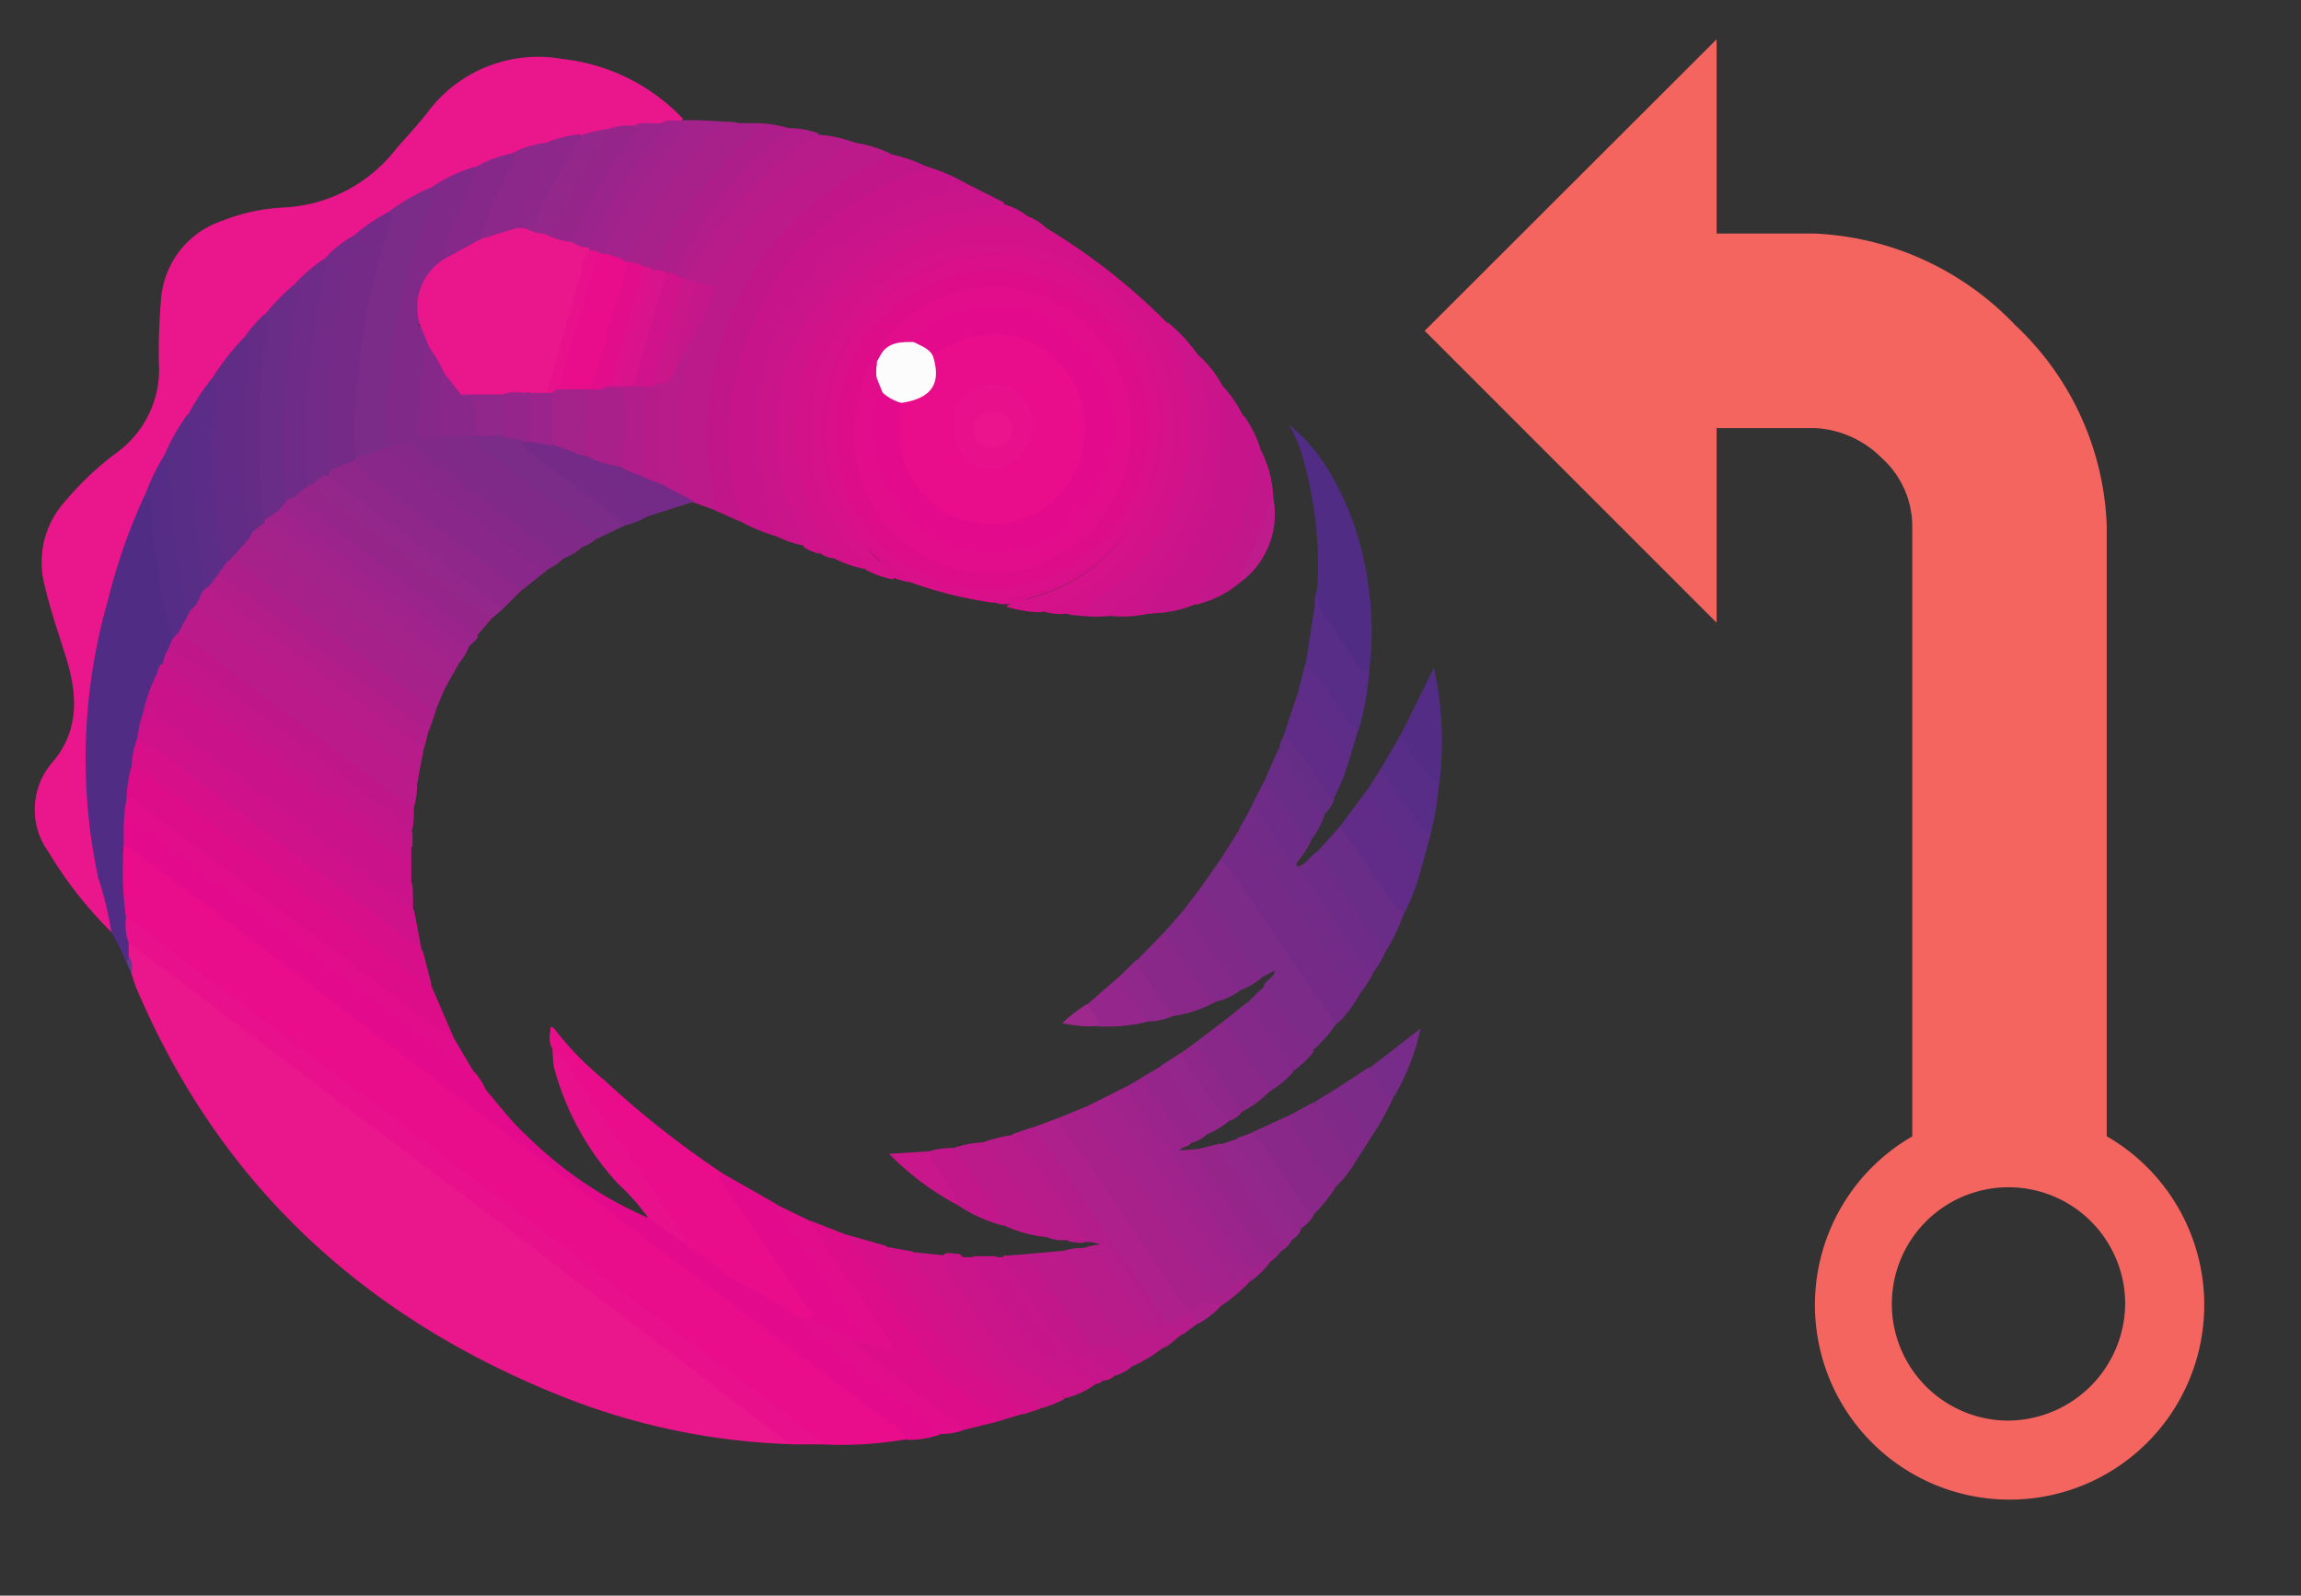 <svg id="Layer_1" data-name="Layer 1" xmlns="http://www.w3.org/2000/svg" viewBox="0 0 117.14 81.23"><rect x="0" y="0" width="117.14" height="81.23" fill="#333333" stroke="none"/><defs><style>.cls-1{fill:#ea168c;}.cls-2{fill:#e90c8b;}.cls-3{fill:#512c84;}.cls-4{fill:#e30b8b;}.cls-5{fill:#e9108c;}.cls-6{fill:#d3128a;}.cls-7{fill:#c7148a;}.cls-8{fill:#bc198a;}.cls-9{fill:#ca128a;}.cls-10{fill:#d91089;}.cls-11{fill:#dd0d8a;}.cls-12{fill:#d6128a;}.cls-13{fill:#ca148a;}.cls-14{fill:#c1168a;}.cls-15{fill:#d0128a;}.cls-16{fill:#d7108a;}.cls-17{fill:#bb1a8a;}.cls-18{fill:#512c85;}.cls-19{fill:#a8218b;}.cls-20{fill:#a7218b;}.cls-21{fill:#e10d8a;}.cls-22{fill:#762a88;}.cls-23{fill:#89288a;}.cls-24{fill:#b71c8a;}.cls-25{fill:#ae208b;}.cls-26{fill:#a3238b;}.cls-27{fill:#bf178a;}.cls-28{fill:#ce148a;}.cls-29{fill:#a4228b;}.cls-30{fill:#8f278a;}.cls-31{fill:#ad1e8b;}.cls-32{fill:#b81c8a;}.cls-33{fill:#812989;}.cls-34{fill:#722b87;}.cls-35{fill:#c3168a;}.cls-36{fill:#cf148a;}.cls-37{fill:#962589;}.cls-38{fill:#a0238b;}.cls-39{fill:#cf138b;}.cls-40{fill:#9f238b;}.cls-41{fill:#b21d8a;}.cls-42{fill:#bc198b;}.cls-43{fill:#cb148a;}.cls-44{fill:#612c87;}.cls-45{fill:#7c2b88;}.cls-46{fill:#c8148a;}.cls-47{fill:#7b2b88;}.cls-48{fill:#c6148a;}.cls-49{fill:#692c87;}.cls-50{fill:#93278a;}.cls-51{fill:#9b248c;}.cls-52{fill:#ae1e8b;}.cls-53{fill:#572d87;}.cls-54{fill:#7f2a89;}.cls-55{fill:#852889;}.cls-56{fill:#b81c8b;}.cls-57{fill:#a4228c;}.cls-58{fill:#8a288a;}.cls-59{fill:#c2168b;}.cls-60{fill:#b31d8b;}.cls-61{fill:#c1178b;}.cls-62{fill:#6e2b88;}.cls-63{fill:#7c2b89;}.cls-64{fill:#532d85;}.cls-65{fill:#842989;}.cls-66{fill:#802989;}.cls-67{fill:#852989;}.cls-68{fill:#5d2d87;}.cls-69{fill:#732b87;}.cls-70{fill:#93278b;}.cls-71{fill:#c2178b;}.cls-72{fill:#90278b;}.cls-73{fill:#6e2c88;}.cls-74{fill:#96258b;}.cls-75{fill:#95268b;}.cls-76{fill:#762c88;}.cls-77{fill:#8f278b;}.cls-78{fill:#90288b;}.cls-79{fill:#c7178b;}.cls-80{fill:#662d87;}.cls-81{fill:#b41d8b;}.cls-82{fill:#be1b8c;}.cls-83{fill:#c6168a;}.cls-84{fill:#9d298c;}.cls-85{fill:#63388d;}.cls-86{fill:#612c86;}.cls-87{fill:#6e2b87;}.cls-88{fill:#5c2d86;}.cls-89{fill:#582d86;}.cls-90{fill:#552d86;}.cls-91{fill:#652c86;}.cls-92{fill:#8b288a;}.cls-93{fill:#8e278a;}.cls-94{fill:#c5178a;}.cls-95{fill:#e20d8b;}.cls-96{fill:#dd118b;}.cls-97{fill:#c9178a;}.cls-98{fill:#91278a;}.cls-99{fill:#95258a;}.cls-100{fill:#d0138a;}.cls-101{fill:#d8138b;}.cls-102{fill:#a9208b;}.cls-103{fill:#b11d8b;}.cls-104{fill:#b51c8a;}.cls-105{fill:#fcfcfc;}.cls-106{fill:#ea158c;}.cls-107{fill:#f5655f;fill-rule:evenodd;}</style></defs><title>rx-day-logo</title><path class="cls-1" d="M40.26,73.52a34.43,34.43,0,0,1-11.57-2.4c-10.08-4-17.47-10.75-21.74-20.8-.1-.24-.17-.48-.25-.73s-.07-.6-.24-.86a.85.85,0,0,1,0-.65c.41-.27.64.1.89.28,2.5,1.83,4.95,3.73,7.42,5.6L33.53,68.16c1.93,1.46,3.87,2.9,5.79,4.37C39.68,72.8,40.11,73,40.26,73.52Z"/><path class="cls-1" d="M5.69,47.47a20.53,20.53,0,0,1-3.21-4.08,3.68,3.68,0,0,1,.22-4.62c1.33-1.58,1.25-3.41.67-5.27-.38-1.23-.81-2.45-1.1-3.71a4.62,4.62,0,0,1,1.09-4.32A15.34,15.34,0,0,1,6,23,5.23,5.23,0,0,0,8.09,18.5a30.34,30.34,0,0,1,.12-3.38,4.57,4.57,0,0,1,3.13-3.89,9.7,9.7,0,0,1,3.15-.67,7.7,7.7,0,0,0,5.69-3c.57-.65,1.17-1.29,1.71-2a7,7,0,0,1,6.72-2.56,9.92,9.92,0,0,1,6.17,3.06c-.32.33-.78.12-1.14.29s-.94,0-1.4.14-.84,0-1.25.17-1,.15-1.43.26-1.14.24-1.7.41a14.88,14.88,0,0,0-1.82.56c-.61.22-1.23.43-1.82.7a18.9,18.9,0,0,0-2.11,1,21.06,21.06,0,0,0-2.23,1.27c-.63.4-1.26.8-1.86,1.24s-1,.74-1.42,1.12-1,.86-1.51,1.28-1,1-1.55,1.55c-.39.33-.63.79-1,1.14-.6.67-1.12,1.39-1.66,2.1s-.83,1.23-1.24,1.85a21.1,21.1,0,0,0-1.16,2.07c-.35.68-.71,1.36-1,2.07A37.58,37.58,0,0,0,4.73,35.56a25.5,25.5,0,0,0,.84,10.51C5.7,46.52,6,47,5.69,47.47Z"/><path class="cls-2" d="M46.19,73.26a19.48,19.48,0,0,1-4.37.27c-1.62-1.08-3.15-2.3-4.7-3.47L26.32,61.89c-6.34-4.81-12.71-9.59-19-14.43a5.18,5.18,0,0,1-1.06-.81,12,12,0,0,1-.1-3.5c.26-.51.56-.17.79,0,1.84,1.42,3.72,2.79,5.57,4.2,3.64,2.78,7.31,5.52,11,8.29q11.11,8.43,22.25,16.83C45.93,72.66,46.37,72.77,46.19,73.26Z"/><path class="cls-3" d="M6.3,42.95a17.54,17.54,0,0,0,.12,3.8A1.53,1.53,0,0,1,6.55,48v.7c.07.14.12.28-.13.29a10.94,10.94,0,0,0-.75-1.53A17.29,17.29,0,0,0,5,44.69a29.09,29.09,0,0,1,.49-14.11,29.53,29.53,0,0,1,1.9-5.42c.53.08.46.51.49.86a39.68,39.68,0,0,0,1,6.32,1.55,1.55,0,0,1-.18.74c-.12.24-.24.48-.36.72a3.66,3.66,0,0,0-.26.64,13.84,13.84,0,0,0-.65,1.94c-.11.41-.26.81-.33,1.23A12.34,12.34,0,0,0,6.85,39c-.09.56-.19,1.13-.24,1.7a12.16,12.16,0,0,0-.14,1.65A.8.8,0,0,1,6.3,42.95Z"/><path class="cls-4" d="M6.3,42.95v-.58c.06-.1,0-.28.18-.32a1.88,1.88,0,0,1,1,.52q8.2,6.17,16.37,12.38c.28.21.61.35.9.55.65.75,1.24,1.56,2,2.25A20.28,20.28,0,0,0,33,62c.54,0,.79.41,1.16.65s.44.34.66.52a28.85,28.85,0,0,0,4.89,3.12,1.93,1.93,0,0,1,.77.59,3.66,3.66,0,0,0,1.08,1c1.93,1.48,3.91,2.9,5.82,4.42.22.18.66.27.47.73a4.71,4.71,0,0,1-1.69.27c-.23-.62-.85-.83-1.32-1.19-4.33-3.3-8.68-6.56-13-9.83l-7.27-5.49L10.9,46.38C9.38,45.22,7.83,44.09,6.3,42.95Z"/><path class="cls-5" d="M6.55,48a2.8,2.8,0,0,1-.14-1.27A13.16,13.16,0,0,1,9,48.6q5.09,3.79,10.14,7.63L33.92,67.41c2.42,1.83,4.86,3.65,7.27,5.49.23.18.54.29.63.63H40.26L26.87,63.33q-4.69-3.56-9.4-7.1L7.24,48.5C7,48.33,6.78,48.18,6.55,48Z"/><path class="cls-6" d="M53.25,11.6a31.45,31.45,0,0,1,6.18,4.85A10.76,10.76,0,0,1,56,30.63c-.51.34-.95.9-1.68.61a3,3,0,0,1-1.26-.13c0-.42.33-.46.58-.58a9.33,9.33,0,0,0,5.8-7.58,8.94,8.94,0,0,0-7.15-10.19,9.12,9.12,0,0,0-10.77,8.86,9.27,9.27,0,0,0,2.26,6.55c.19.21.44.45.25.8a6.2,6.2,0,0,1-1.56-.54,9.26,9.26,0,0,1-2.14-5,10.71,10.71,0,0,1,9.45-12.14A14.38,14.38,0,0,1,53.25,11.6Z"/><path class="cls-2" d="M40.4,66.92c-1.22-.9-2.66-1.41-3.86-2.34-.58-.45-1.19-.88-1.78-1.32a24.76,24.76,0,0,0-1.83-2.83c-1.53-2.23-3-4.47-4.58-6.68a1.93,1.93,0,0,0-.22-.36h0c-.15-.27,0-.58-.11-.85-.05-.49.22-.15.27-.08A15.69,15.69,0,0,0,30.78,55a48.27,48.27,0,0,0,6,4.73c0,.24.14.39.26.56q2,3,4.1,6c.19.27.65.6.13,1A1,1,0,0,1,40.4,66.92Z"/><path class="cls-7" d="M39.55,27.31a9.44,9.44,0,0,1-1.83-.75,8.84,8.84,0,0,1-.74-3A14.25,14.25,0,0,1,40.8,12.2a13.45,13.45,0,0,1,5.83-3.68.77.77,0,0,1,.68,0,8.72,8.72,0,0,1,1.85.81c0,.53-.42.5-.73.57a12.08,12.08,0,0,0-4,1.6,12.59,12.59,0,0,0-5.74,9.34,12.77,12.77,0,0,0,.71,5.46C39.54,26.63,39.79,26.95,39.55,27.31Z"/><path class="cls-8" d="M36.29,25.93l-1-.36c-.23-.06-.48-.1-.56-.38a15.36,15.36,0,0,1,0-6.32,2.65,2.65,0,0,0,.07-.9,1.75,1.75,0,0,1,.31-1,10.35,10.35,0,0,0,1-2.42,17,17,0,0,1,6.5-7c.27-.16.51-.43.88-.29a6.57,6.57,0,0,1,1.85.56.87.87,0,0,1-.56.58A15.11,15.11,0,0,0,37.92,15a14.47,14.47,0,0,0-1.7,6.4A14.55,14.55,0,0,0,36.46,25C36.53,25.29,36.69,25.68,36.29,25.93Z"/><path class="cls-9" d="M7.28,36.31a8.17,8.17,0,0,1,.7-2c.27-.09.45.09.63.23,4.07,3.1,8.16,6.16,12.23,9.26l.1.1,0,1c.14.28,0,.58.09.86l0,.57c-.49.1-.77-.27-1.09-.51q-5.81-4.36-11.6-8.76A8.32,8.32,0,0,0,7.28,36.31Z"/><path class="cls-10" d="M50.53,30.68a21,21,0,0,1-4.07-1,8.3,8.3,0,0,1-4.12-5,8.7,8.7,0,0,1,1.43-8.26,8.15,8.15,0,0,1,7.89-3.39,8.23,8.23,0,0,1,7.18,6.28,8.93,8.93,0,0,1-8.25,11.36S50.55,30.69,50.53,30.68Z"/><path class="cls-11" d="M6.44,40.68A6.57,6.57,0,0,1,6.7,39c.42-.22.66.11.92.31q5.46,4.1,10.9,8.23c1.14.87,2.31,1.68,3.42,2.6l1.15,2.67c-.44.22-.71-.15-1-.35q-2.8-2.09-5.58-4.19c-3-2.32-6.12-4.61-9.16-6.94C7.06,41.1,6.75,40.9,6.44,40.68Z"/><path class="cls-12" d="M44.07,29c-.14-.58-.64-.9-1-1.36a9.39,9.39,0,0,1-1.74-5.46,9.2,9.2,0,0,1,2-6.14,8.9,8.9,0,0,1,6.87-3.56,8.77,8.77,0,0,1,7.14,3,8.93,8.93,0,0,1,2.34,5.73,9.23,9.23,0,0,1-1.24,5.39,9.86,9.86,0,0,1-4.82,4.21c-.21.09-.47.09-.56.36a6.24,6.24,0,0,1-1.84-.29,2.53,2.53,0,0,1,1.11-.4,8.91,8.91,0,0,0,5-14,8.21,8.21,0,0,0-11.7-1.7,9,9,0,0,0-.93,13.72c.29.29.87.37.78,1A4.79,4.79,0,0,1,44.07,29Z"/><path class="cls-13" d="M39.55,27.31c-.28-1-.61-2-.84-3a11.37,11.37,0,0,1,.81-7.25,12.17,12.17,0,0,1,8.6-7.3c.36-.09.82,0,1-.45l2,1c-.07.37-.39.28-.62.32a18.34,18.34,0,0,0-3.31.66,11.39,11.39,0,0,0-7.46,10.39,12.45,12.45,0,0,0,1.13,5.19c.13.29.37.58.1.91A5,5,0,0,1,39.55,27.31Z"/><path class="cls-14" d="M36.29,25.93a4.21,4.21,0,0,0-.15-1.86,15.77,15.77,0,0,1,1.07-8,13.51,13.51,0,0,1,2.42-3.92,14.82,14.82,0,0,1,4.89-3.79c.31-.14.54-.35.83-.51a7.91,7.91,0,0,1,2,.72,14.06,14.06,0,0,0-5,2.55,13.08,13.08,0,0,0-3.45,4.18,14.49,14.49,0,0,0-1.7,5.51A12.8,12.8,0,0,0,37.69,26a2.28,2.28,0,0,1,0,.56Z"/><path class="cls-15" d="M7.28,36.31c.26-.15.44,0,.63.16l8.5,6.41c1.27,1,2.51,1.94,3.78,2.9.28.21.59.37.89.56l.4,2.11a1.69,1.69,0,0,1-.91-.49c-4.42-3.31-8.81-6.67-13.23-10A1.11,1.11,0,0,1,7,37.57,5.41,5.41,0,0,1,7.28,36.31Z"/><path class="cls-16" d="M7,37.57a16.11,16.11,0,0,1,2.66,1.89c3.73,2.8,7.43,5.62,11.15,8.44.24.18.55.27.72.54l.44,1.7a8.53,8.53,0,0,1-2.3-1.56c-2.86-2.11-5.68-4.26-8.51-6.4q-1.87-1.42-3.73-2.85A1.34,1.34,0,0,0,6.7,39,4.31,4.31,0,0,1,7,37.57Z"/><path class="cls-17" d="M21.23,39.87a3.91,3.91,0,0,1-.16,1.24c-.32.11-.54-.1-.76-.27q-5.57-4.22-11.14-8.43A.56.56,0,0,1,9,32.24c-.09-.51.34-.79.53-1.18a.74.74,0,0,1,.41-.3,4.33,4.33,0,0,1,1.4.92c3.11,2.37,6.25,4.72,9.37,7.09C21.12,39.05,21.45,39.33,21.23,39.87Z"/><path class="cls-18" d="M67.06,30a20,20,0,0,0-.69-6.55,7.43,7.43,0,0,0-.75-1.82c2.65,2,4.74,7.21,4.09,12.48-.25.39-.48.18-.65,0-.69-.94-1.33-1.92-2-2.91A1.47,1.47,0,0,1,67.06,30Z"/><path class="cls-19" d="M63.65,65.22a8.82,8.82,0,0,1-1.51,1.28,3.43,3.43,0,0,0-1.34.27c-.34.19-.56-.1-.75-.35-.51-.67-1-1.38-1.45-2.08-1.49-2.2-3-4.38-4.48-6.57-.17-.24-.41-.47-.32-.82l1.53-.63c.31.12.42.43.59.67,1.83,2.67,3.65,5.36,5.49,8,.51.74.52.73,1.31.22C63,65,63.35,64.83,63.65,65.22Z"/><path class="cls-11" d="M41.25,62.14l1.84.72a1.56,1.56,0,0,1,.57.6c1,1.56,2.09,3,3.11,4.59a2.85,2.85,0,0,1,.53,1.06c.05.3.3.46.53.63.83.61,1.63,1.25,2.45,1.88.23.18.61.34.42.77L49,72.81c-1.77-1.24-3.45-2.62-5.19-3.9-.22-.16-.46-.35-.35-.69a.27.27,0,0,1,.17-.09c.5.07,1,.29,1.58.36a9.3,9.3,0,0,0-1-1.61c-.9-1.23-1.68-2.55-2.59-3.78C41.41,62.82,41.15,62.54,41.25,62.14Z"/><path class="cls-20" d="M22.64,35.06l-.46,1.1c-.35.09-.58-.14-.82-.32-3.1-2.36-6.23-4.69-9.32-7.06a.83.83,0,0,1-.32-.37,1.81,1.81,0,0,1,.89-1.09,1,1,0,0,1,.77.29l8.76,6.64C22.4,34.45,22.83,34.58,22.64,35.06Z"/><path class="cls-21" d="M6.44,40.68c.34-.17.53.13.72.28Q14,46.13,20.9,51.33a8.71,8.71,0,0,0,2.18,1.48l1,1.69c-.43.24-.71-.1-1-.3q-2.38-1.75-4.73-3.54-5.6-4.25-11.22-8.47c-.22-.16-.44-.41-.72-.09l-.11.27A8.15,8.15,0,0,1,6.44,40.68Z"/><path class="cls-22" d="M62.11,43.78l1-1.57c.27-.11.39.1.5.27,1.85,2.66,3.64,5.36,5.49,8a1,1,0,0,1,.09.19,6.76,6.76,0,0,1-1.08,1.42c-.31.08-.42-.17-.53-.35-.64-1-1.39-1.93-2-3C64.38,47.14,63.2,45.49,62.11,43.78Z"/><path class="cls-23" d="M27.88,29l-1.25,1c-.34.16-.59,0-.83-.22-2.46-1.89-5-3.72-7.41-5.62-.22-.17-.46-.34-.48-.66a.37.37,0,0,1,.17-.25,4.34,4.34,0,0,1,1.28-.46A.93.93,0,0,1,20,23c2.57,2,5.14,3.93,7.74,5.85A.42.42,0,0,1,27.88,29Z"/><path class="cls-24" d="M21.23,39.87a.85.85,0,0,0-.4-.81c-2.68-2-5.33-4-8-6-1-.73-1.92-1.48-2.88-2.22a1,1,0,0,1,.45-1,.62.62,0,0,1,.29-.09c.43.11.68.48,1,.73,3.19,2.35,6.31,4.78,9.49,7.15a2.08,2.08,0,0,1,.42.37Z"/><path class="cls-25" d="M53.81,56.94l5.14,7.58c.43.64.89,1.25,1.31,1.89.2.31.47.36.69.15.41-.4.79-.24,1.19-.06a4.43,4.43,0,0,1-1.13.88c-.48-.39-1-.18-1.43,0a.45.45,0,0,1-.2,0,11.54,11.54,0,0,1-1.61-2.2q-2.4-3.5-4.78-7c-.16-.24-.41-.47-.31-.82Z"/><path class="cls-26" d="M22.64,35.06c0-.42-.39-.51-.63-.69Q17.62,31,13.2,27.67a1.05,1.05,0,0,0-.57-.24c-.09-.15,0-.25.08-.37.23-.24.43-.53.8-.59a1.11,1.11,0,0,1,.69.31c3,2.19,5.86,4.45,8.82,6.65a.93.93,0,0,1,.34.35Z"/><path class="cls-27" d="M9.07,32.22c1.39.86,2.64,1.91,3.94,2.88,2.42,1.81,4.81,3.67,7.22,5.5a9.55,9.55,0,0,0,.83.51,4.22,4.22,0,0,1-.11,1.3,6.49,6.49,0,0,1-1.44-1C15.95,38.71,12.4,36,8.8,33.32a.89.89,0,0,1-.25-.25l.25-.59C8.9,32.4,8.85,32.17,9.07,32.22Z"/><path class="cls-4" d="M43.65,68.19h-.14a3.21,3.21,0,0,1-2.26-1c.25-.26,0-.43-.12-.6Q39,63.44,36.81,60.3c-.13-.2-.34-.36-.05-.58l2.8,1.6c1.47,2.06,2.85,4.18,4.29,6.26C44,67.8,44.29,68.17,43.65,68.19Z"/><path class="cls-28" d="M54.35,31.24c.57.14.88-.31,1.29-.56a10.62,10.62,0,0,0,3.5-3.59,10.42,10.42,0,0,0,1.34-7,11.76,11.76,0,0,0-.93-3.07,1.69,1.69,0,0,1-.11-.62A8.43,8.43,0,0,1,61,18.09a10.44,10.44,0,0,1,.31,6.17,11.26,11.26,0,0,1-4.84,7.1A7,7,0,0,1,54.35,31.24Z"/><path class="cls-29" d="M62.83,65.37a3.47,3.47,0,0,0-.47.31c-.32.3-.55.23-.78-.12q-3-4.41-6-8.81a4.14,4.14,0,0,1-.23-.44l1.13-.56c1.33,1.72,2.47,3.57,3.7,5.36.82,1.19,1.66,2.38,2.45,3.59C62.76,64.9,63,65.06,62.83,65.37Z"/><path class="cls-30" d="M18,23.48a18.84,18.84,0,0,0,2.87,2.33c1.66,1.29,3.35,2.53,5,3.81a1.57,1.57,0,0,0,.75.36l-1,1c-.33.08-.52-.18-.73-.34-2.47-1.92-5-3.75-7.48-5.68a2,2,0,0,1-.72-.75.42.42,0,0,1,.17-.37C17.2,23.66,17.5,23.28,18,23.48Z"/><path class="cls-31" d="M11.78,28.42l9.42,7.09c.32.24.66.44,1,.66l-.35,1c-.29.12-.5-.07-.7-.21-3.35-2.55-6.76-5-10.06-7.65-.12-.33.17-.47.31-.69S11.56,28.34,11.78,28.42Z"/><path class="cls-16" d="M50.7,72.39c-.34-.82-1.23-1-1.78-1.62a3,3,0,0,0-.79-.57c-.7-.37-.91-1.08-1.29-1.69-1.11-1.76-2.3-3.45-3.46-5.18-.1-.15-.19-.32-.29-.48l2,.57c1.19,1.91,2.5,3.74,3.77,5.59a7.15,7.15,0,0,0,1.6,1.36c.4.32.83.62,1.23.93.21.17.49.31.44.66Z"/><path class="cls-19" d="M37.6,6.27l.84,0c.33.05.38.23.21.49a2,2,0,0,1-.4.4,20.71,20.71,0,0,0-4.55,5.94c-.14.27-.25.57-.61.61a.9.9,0,0,1-.31,0,6.15,6.15,0,0,0-.89-.24c-.14,0-.26-.1-.27-.28A26.44,26.44,0,0,1,35.72,7,1.66,1.66,0,0,1,37.6,6.27Z"/><path class="cls-32" d="M43.52,7.26A16.5,16.5,0,0,0,38,11.86a21.8,21.8,0,0,0-1.72,2.73c-.37.21-.68-.07-1-.11a.41.41,0,0,1-.31-.27,12,12,0,0,1,2.51-4,15.83,15.83,0,0,1,3.44-3.11c.23-.15.44-.38.76-.24A6.6,6.6,0,0,1,43.52,7.26Z"/><path class="cls-33" d="M29.6,27.88a2.94,2.94,0,0,1-.89.54c-.34.17-.58,0-.82-.22-2.26-1.67-4.44-3.43-6.72-5.07a1.56,1.56,0,0,1-.66-.8,23.45,23.45,0,0,1,.4-5.1.92.92,0,0,1,.38-.65c.62.08.43.65.61,1a27,27,0,0,0-.43,3.9c-.09.7.37.62.81.57a.7.7,0,0,1,.31.08,3,3,0,0,0,1.18,1.24q2.83,2.09,5.61,4.25A.61.61,0,0,1,29.6,27.88Z"/><path class="cls-34" d="M69.15,50.69a4.24,4.24,0,0,1-1-1.23q-2.34-3.39-4.65-6.8c-.12-.17-.19-.38-.42-.45l.76-1.38A28.55,28.55,0,0,1,66,43.93l0,.14A4.93,4.93,0,0,1,67,45.22c.93,1.47,2,2.82,2.89,4.35A6.18,6.18,0,0,1,69.15,50.69Z"/><path class="cls-35" d="M8.55,33.07a9.3,9.3,0,0,1,2.3,1.57c2.65,2,5.29,3.93,7.89,6A12.35,12.35,0,0,1,21,42.41l0,.68c-.42.28-.66-.09-.92-.28-2.61-1.92-5.16-3.93-7.77-5.85-1.17-.86-2.3-1.78-3.47-2.65-.2-.15-.45-.26-.54-.54A1.65,1.65,0,0,1,8.55,33.07Z"/><path class="cls-36" d="M53.25,11.6c-.43.43-.91.07-1.32,0a8.81,8.81,0,0,0-5.25.79,10.26,10.26,0,0,0-6.1,8,10.22,10.22,0,0,0,1.52,7.24c.15.26.41.46.42.79a1.17,1.17,0,0,1-.72-.23A8.44,8.44,0,0,1,40,23.79a10.94,10.94,0,0,1,2.92-9.55,10.23,10.23,0,0,1,7.23-3.36,5.11,5.11,0,0,1,2.29.18A2.45,2.45,0,0,1,53.25,11.6Z"/><path class="cls-37" d="M25,31.52l-.71.84c-.3.11-.49-.09-.69-.24-2.65-2-5.33-4-8-6-.27-.21-.62-.35-.72-.74s.41-.52.69-.71a.58.58,0,0,1,.4-.07c2.82,2.25,5.77,4.35,8.62,6.57A1.15,1.15,0,0,1,25,31.52Z"/><path class="cls-13" d="M55.79,70.45a4.4,4.4,0,0,1-1.55.73c-1-.63-1.94-1.29-2.89-2s-1.19-1.6-1.8-2.4c-.48-.63-.9-1.31-1.33-2-.16-.25-.43-.51-.24-.82s.51-.1.78-.14A.33.33,0,0,1,49,64h.56a29,29,0,0,1,1.83,2.57c.41.6.8,1.21,1.23,1.79a1.77,1.77,0,0,0,1.14.73A3.41,3.41,0,0,1,55.79,70.45Z"/><path class="cls-36" d="M49,64h-.21c-.24,0-.56-.13-.72.13s.14.47.27.66c.86,1.3,1.75,2.58,2.62,3.87a2.9,2.9,0,0,0,1.12.91,6.7,6.7,0,0,1,2.13,1.64,5.47,5.47,0,0,1-1.29.5,12.19,12.19,0,0,1-3.71-3.25c-.81-1.29-1.72-2.51-2.56-3.78-.18-.27-.48-.55-.22-.94Z"/><path class="cls-38" d="M62.83,65.37c-.82-1.22-1.63-2.44-2.45-3.65-1.25-1.84-2.5-3.67-3.74-5.51a1.91,1.91,0,0,1-.16-.46l.84-.43c.35.15.48.51.67.79.6.87,1.16,1.76,1.83,2.58,1.07,1.83,2.37,3.5,3.53,5.27.19.29.43.51.81.26a.38.38,0,0,1,.52,0,4.51,4.51,0,0,1-1,1A.71.71,0,0,0,62.83,65.37Z"/><path class="cls-5" d="M28.13,53.38a2.41,2.41,0,0,1,.77.8q1.74,2.59,3.49,5.17c.75,1.1,1.51,2.2,2.25,3.3.11.17.37.34.12.6L33,62a10.89,10.89,0,0,0-1.52-1.72,14,14,0,0,1-3.29-6A8,8,0,0,1,28.13,53.38Z"/><path class="cls-39" d="M52.39,11.07a11.86,11.86,0,0,0-6.8,1.29,10.71,10.71,0,0,0-4.65,5.17,11.4,11.4,0,0,0-1,4.7,11.06,11.06,0,0,0,1.59,5.46,5.22,5.22,0,0,1,.23.51,2.54,2.54,0,0,1-.83-.34,11.8,11.8,0,0,0-.8-2.16,11.28,11.28,0,0,1,1.89-10.85,11,11,0,0,1,7-4.17,17,17,0,0,0,2.06-.29A3.4,3.4,0,0,1,52.39,11.07Z"/><path class="cls-40" d="M23.35,33.78a18,18,0,0,1-2.67-1.9c-2.19-1.63-4.35-3.3-6.54-4.94a1.16,1.16,0,0,0-.67-.36.16.16,0,0,1-.05-.12s0-.07,0-.07a1.44,1.44,0,0,1,.75-.51,1,1,0,0,1,.78.27c3,2.28,6,4.48,8.92,6.77A2.57,2.57,0,0,1,23.35,33.78Z"/><path class="cls-41" d="M11.08,29.26a18.14,18.14,0,0,1,2.55,1.82c1.9,1.39,3.77,2.83,5.64,4.26a18,18,0,0,0,2.55,1.84l-.2.83a10,10,0,0,1-2.35-1.61c-2.62-1.94-5.22-3.92-7.82-5.89-.28-.21-.53-.45-.8-.68C10.59,29.48,10.81,29.35,11.08,29.26Z"/><path class="cls-42" d="M59.17,68.64a7.17,7.17,0,0,1-1.56.93c-.53-.45-1-1-1.84-.83-.33.06-.51-.27-.7-.52-.76-1-1.43-2.09-2.14-3.14-.36-.54-.71-1.06-1.48-1a.28.28,0,0,1-.23-.15l2.85-.25A15.57,15.57,0,0,1,55.79,66c.31.44.62.88.89,1.34a.9.9,0,0,0,1.25.5C58.53,67.61,59,68,59.17,68.64Z"/><path class="cls-43" d="M56.48,31.35c.09-.48.56-.62.86-.87a11.53,11.53,0,0,0,4.08-9.85c0-.86-.42-1.67-.41-2.55a5.74,5.74,0,0,1,1.24,1.59,12.89,12.89,0,0,1-2.45,9.62,14.45,14.45,0,0,1-1.15,1.24c-.2.2-.42.4-.29.73A5.8,5.8,0,0,1,56.48,31.35Z"/><path class="cls-44" d="M68.19,42.1l1.4-1.87a12.05,12.05,0,0,1,1.45,2,21.51,21.51,0,0,0,1.34,1.88,11,11,0,0,1-.91,2.42c-.32.11-.48-.14-.62-.33-.91-1.26-1.78-2.56-2.65-3.85A.22.22,0,0,1,68.19,42.1Z"/><path class="cls-45" d="M62.11,43.78a2.08,2.08,0,0,1,.43.36c1,1.52,2.08,3.06,3.12,4.58,0,.45-.23.75-.75.68l-.62.33c-.3.1-.43-.13-.57-.31-.91-1.17-1.64-2.46-2.52-3.66a.49.49,0,0,1-.06-.59Z"/><path class="cls-46" d="M58.36,31.26c-.66,0-.42-.31-.14-.56A11.75,11.75,0,0,0,62.14,22a6.59,6.59,0,0,1,.11-2.35A6.56,6.56,0,0,1,63.3,21.2,35.87,35.87,0,0,1,62.83,25a14.3,14.3,0,0,1-3,5.58,1.57,1.57,0,0,1-.82.62Z"/><path class="cls-47" d="M31.84,26.74l-1.45.69c-2-1.49-4-3-6-4.54-.23-.18-.64-.34-.31-.77a1.23,1.23,0,0,1,.54-.11c.31,0,.61,0,.92,0a3.36,3.36,0,0,1,1.17.3,1.53,1.53,0,0,0,.67.77L31.26,26C31.51,26.19,31.81,26.36,31.84,26.74Z"/><path class="cls-16" d="M45.48,29.41c-.48-.76-1.23-1.26-1.78-2A8.52,8.52,0,0,1,41.85,22a9,9,0,0,1,7.33-9,8.57,8.57,0,0,1,9.72,6.35,9.07,9.07,0,0,1-6.57,11.12c-.36.09-.68.34-1.07.28a1.13,1.13,0,0,1-.72-.14,14.54,14.54,0,0,0,3.69-1.06,8.55,8.55,0,0,0,4.66-6.69,8.26,8.26,0,0,0-4.06-8.6,7.66,7.66,0,0,0-7.34-.51,8.39,8.39,0,0,0-5.33,7,8.35,8.35,0,0,0,3,7.83c.42.35,1,.55,1.27,1.07A3.52,3.52,0,0,1,45.48,29.41Z"/><path class="cls-48" d="M59,31.21A12.83,12.83,0,0,0,63,22.16a1.18,1.18,0,0,1,.33-1,6.51,6.51,0,0,1,.8,1.57,2.84,2.84,0,0,1-.13,1.5,13.51,13.51,0,0,1-2.5,5.87,2.08,2.08,0,0,1-.62.65A6.18,6.18,0,0,1,59,31.21Z"/><path class="cls-6" d="M46.47,63.71c0,.44.28.74.49,1.06.77,1.17,1.61,2.3,2.35,3.49A10.23,10.23,0,0,0,52.19,71a3.59,3.59,0,0,1,.76.72l-.85.28a15.91,15.91,0,0,0-2.63-2.07,6.56,6.56,0,0,1-1.4-1.64c-1-1.33-1.84-2.71-2.76-4.06a1.07,1.07,0,0,1-.26-.77Z"/><path class="cls-48" d="M8.24,33.77c1.45.89,2.73,2,4.09,3,2.71,2,5.4,4.06,8.09,6.11a.76.76,0,0,0,.52.17v.85a8.62,8.62,0,0,1-2.3-1.56C15.79,40.27,13,38.12,10.15,36L8,34.34A.87.87,0,0,1,8.24,33.77Z"/><path class="cls-49" d="M68.19,42.1c1,1.16,1.7,2.49,2.61,3.7a2,2,0,0,0,.67.69,9.12,9.12,0,0,1-.93,1.95c-.3,0-.39-.22-.53-.4-1-1.33-1.83-2.78-2.85-4.11-.12-.16-.28-.34-.11-.56Z"/><path class="cls-4" d="M6.42,42.1c0-.33-.1-.75.48-.31q7.16,5.43,14.34,10.83l2.14,1.58a1.16,1.16,0,0,0,.7.3,3.23,3.23,0,0,1,.66,1,1.27,1.27,0,0,1-1-.41L12.39,46.5l-5-3.75C7.1,42.51,6.75,42.31,6.42,42.1Z"/><path class="cls-50" d="M25,31.52a16.83,16.83,0,0,1-2.62-1.85c-1.88-1.38-3.73-2.81-5.59-4.22a3.37,3.37,0,0,1-.83-.84c.08-.39.3-.57.7-.42L25.6,31Z"/><path class="cls-51" d="M23.88,32.93a7.64,7.64,0,0,1-2.23-1.49c-2.24-1.67-4.45-3.39-6.67-5.07-.23-.18-.47-.41-.81-.35-.07-.33.2-.46.39-.63s.29-.17.47-.07c1.4,1.09,2.79,2.19,4.19,3.27,1.56,1.2,3.12,2.38,4.69,3.56a3.22,3.22,0,0,0,.43.23C24.27,32.62,24,32.74,23.88,32.93Z"/><path class="cls-52" d="M33.07,13.61c.67-.38.76-1.14,1.11-1.72a22.48,22.48,0,0,1,4.1-5c.2-.18.54-.31.15-.62a6.3,6.3,0,0,1,1.69.24c.2.41-.16.54-.37.71a19.82,19.82,0,0,0-4.66,5.39c-.27.46-.37,1-.86,1.34a.74.74,0,0,1-.31,0,5.55,5.55,0,0,1-.71-.17C33.11,13.8,33,13.73,33.07,13.61Z"/><path class="cls-53" d="M67.06,30a2.05,2.05,0,0,0,.48,1.55c.57.74,1.07,1.54,1.58,2.32.15.23.27.47.59.24a14,14,0,0,1-.56,3.09c-.28.05-.44-.15-.57-.33-.7-1-1.45-2-2.11-3.06Z"/><path class="cls-54" d="M24,22.21c.24.65.89.85,1.37,1.23,1.56,1.23,3.16,2.4,4.74,3.59a.5.5,0,0,1,.24.41,2.26,2.26,0,0,1-.79.44,20.78,20.78,0,0,1-2.82-2C25.5,24.94,24.27,24,23,23c-.26-.2-.66-.36-.39-.82A1.21,1.21,0,0,1,24,22.21Z"/><path class="cls-55" d="M20.66,22.49l7.41,5.65a1.21,1.21,0,0,0,.63.28,2.87,2.87,0,0,1-.83.57,17.91,17.91,0,0,1-3-2.12c-1.68-1.22-3.3-2.52-4.94-3.79a.75.75,0,0,0-.52-.16c0-.26.19-.26.34-.33C20,22.52,20.33,22.35,20.66,22.49Z"/><path class="cls-56" d="M54.33,63.12a1.91,1.91,0,0,1-1-.13c-1-1.3-1.85-2.72-2.82-4a9.66,9.66,0,0,1-.59-.79,7.35,7.35,0,0,1,1.57-.41c.43-.15.58.19.76.45.94,1.35,1.88,2.7,2.77,4.08.16.25.47.52.27.81s-.53.06-.8.09A.38.38,0,0,1,54.33,63.12Z"/><path class="cls-57" d="M37.6,6.27c-.82-.17-1.31.3-1.78.86a33.24,33.24,0,0,0-3.36,4.73c-.25.44-.2,1.09-.8,1.32-.36.2-.62,0-.87-.22a2.69,2.69,0,0,1,.53-1.55,23,23,0,0,1,3-4.33,1.59,1.59,0,0,0,.35-.52c-.23-.22-.51-.07-.74-.14a.41.41,0,0,1-.26-.15c.36-.26.77-.07,1.16-.15A21.75,21.75,0,0,1,37.6,6.27Z"/><path class="cls-32" d="M59.17,68.64c-.38-.58-.83-1-1.56-.53a.51.51,0,0,1-.74-.18c-.89-1.44-2-2.75-2.79-4.24a3.63,3.63,0,0,1,1.12-.16c.46-.2.69.1.91.41.65,1,1.34,1.9,2,2.87.2.31.4.65.88.53a.71.71,0,0,1,.48,0h.14c.4,0,.67.09.7.54C59.87,68.06,59.62,68.5,59.17,68.64Z"/><path class="cls-58" d="M68,60.43a8.06,8.06,0,0,1-1.14,1.41c-.25.19-.4,0-.52-.17-.92-1.19-1.69-2.47-2.54-3.71a.32.32,0,0,1,0-.34l1.83-.84A33.79,33.79,0,0,1,68,60.43Z"/><path class="cls-59" d="M51.23,63.94c.9-.18,1.39.32,1.84,1,.7,1.1,1.48,2.15,2.2,3.24.19.29.39.48.73.4.85-.19,1.27.32,1.61,1a2.13,2.13,0,0,1-.86.45c-.49.21-.72-.25-1.07-.42l-.15-.11a1.07,1.07,0,0,0-.55-.31,3.85,3.85,0,0,1-.56-.18,4.69,4.69,0,0,1-1.19-1.45c-.7-.94-1.29-2-2-2.9-.14-.2-.33-.42-.14-.7A.08.08,0,0,1,51.23,63.94Z"/><path class="cls-60" d="M34.2,13.89c.63-1,1.12-2,1.79-2.93A21.07,21.07,0,0,1,39.77,7c.17-.14.35-.23.35-.48a4.57,4.57,0,0,1,1.58.28,10.41,10.41,0,0,0-2.36,1.71A19.87,19.87,0,0,0,35,14.17a.39.39,0,0,1-.3.11C34.52,14.21,34.22,14.25,34.2,13.89Z"/><path class="cls-21" d="M43.65,68.19c.52-.15.14-.42,0-.56-1.24-1.84-2.51-3.66-3.75-5.5-.16-.24-.42-.46-.38-.81l1.7.82c1.16,2,2.54,3.78,3.8,5.68a1.4,1.4,0,0,1,.15.23c.08.2.41.35.19.6s-.4,0-.58-.07C44.43,68.45,44,68.49,43.65,68.19Z"/><path class="cls-60" d="M59.45,67.34l-.42.14c-.43-.22-.6-.65-.83-1-.67-1.07-1.42-2.08-2.18-3.09-.52-.34-1.15,0-1.69-.25h.94a2.46,2.46,0,0,0-.56-1L52,58.16c-.13-.2-.23-.42-.51-.41l1.15-.39,5.43,8Z"/><path class="cls-42" d="M50,58.16c.54.08.62.59.87.93.8,1.09,1.56,2.21,2.32,3.32a.93.93,0,0,1,.21.58,6.52,6.52,0,0,1-2.25-.59c-.87-1.09-1.62-2.27-2.39-3.45a.86.86,0,0,1-.18-.52A4.94,4.94,0,0,1,50,58.16Z"/><path class="cls-61" d="M60.86,30.79c.6-1.11,1.41-2.08,1.94-3.24a24.1,24.1,0,0,0,1.31-4.78,5.68,5.68,0,0,1,.71,2.53A7.33,7.33,0,0,1,64,27.85a17.26,17.26,0,0,1-.89,1.82A5.42,5.42,0,0,1,60.86,30.79Z"/><path class="cls-62" d="M67.06,43.36c.91,1.36,1.81,2.71,2.73,4.06.23.35.5.67.75,1a4.58,4.58,0,0,1-.67,1.13A5.66,5.66,0,0,1,68.66,48c-.89-1.27-1.82-2.53-2.58-3.89C66.53,44,66.69,43.55,67.06,43.36Z"/><path class="cls-63" d="M64.9,49.4c.36-.1.54-.4.75-.68.7,1,1.39,2,2.08,3,.09.14.17.28.33.34a6.83,6.83,0,0,1-1.24,1.42c-.26.1-.41-.07-.52-.24-.61-.9-1.27-1.78-1.85-2.7a.48.48,0,0,1-.07-.46C64.53,49.88,64.86,49.74,64.9,49.4Z"/><path class="cls-58" d="M60.85,53.08,62.27,52a.39.39,0,0,1,.25.11q1.14,1.54,2.16,3.15a.25.25,0,0,1,0,.26,5.41,5.41,0,0,1-1.46,1.08.29.29,0,0,1-.29-.14c-.69-1-1.38-1.92-2-2.93A.47.47,0,0,1,60.85,53.08Z"/><path class="cls-58" d="M57.89,48.87l1.4-1.43a5.38,5.38,0,0,1,1.1,1.44c.48.72,1,1.43,1.48,2.13a6.47,6.47,0,0,1-2.11.71s-.06,0-.06,0A7.22,7.22,0,0,1,57.83,49S57.86,48.9,57.89,48.87Z"/><path class="cls-44" d="M65.35,37.44l.71-2.13c.42,0,.57.37.77.65a21.27,21.27,0,0,0,1.89,2.62,11.11,11.11,0,0,1-.85,2.11c-.23.16-.36,0-.45-.17C66.74,39.49,66,38.5,65.35,37.44Z"/><path class="cls-21" d="M41.25,67.2c.7.45,1.53.61,2.26,1,0,.35.3.51.54.69l4.75,3.58a.47.47,0,0,1,.21.35,3.28,3.28,0,0,1-1.13.18,13.14,13.14,0,0,0-2.56-2.12c-1.55-1.2-3.12-2.37-4.68-3.54a.5.5,0,0,1-.24-.4Z"/><path class="cls-37" d="M61,58.49l1.13-.28c.83,1.6,2,3,2.94,4.49.17.28.48.26.71.41a1.39,1.39,0,0,1-.54.57c-.74.55-.85.55-1.38-.2-1-1.36-1.92-2.76-2.85-4.16C60.83,59.07,60.54,58.77,61,58.49Z"/><path class="cls-22" d="M31.84,26.74c-1.2-1.12-2.58-2-3.87-3-.39-.3-.79-.59-1.18-.88-.14-.11-.27-.22-.07-.38a.54.54,0,0,1,.29-.15,3.36,3.36,0,0,1,1.09.17A3,3,0,0,1,29.3,23a19.43,19.43,0,0,0,2.49,2c.31.24.63.48.93.74s.4.29.21.57A3.94,3.94,0,0,1,31.84,26.74Z"/><path class="cls-51" d="M61,58.49c-.19.24-.06.44.07.64C62,60.52,63,61.88,63.9,63.29c.37.57.73.79,1.32.38a1.73,1.73,0,0,1-.56.56c-.07,0-.16,0-.21,0-.78.63-1.12.05-1.5-.51-1-1.44-1.93-2.88-2.91-4.31a1.47,1.47,0,0,1-.32-.69c.06-.13.13-.22.29-.15Z"/><path class="cls-48" d="M54.51,68.89l.56.14c.2.13.36.3.56.42s.41.36.64.52.06.23-.08.3-.24.21-.41.17l-1.26-.9c-.11-.08-.23-.22-.35-.22-1.42,0-1.89-1.19-2.55-2.13s-1.16-1.7-1.74-2.55a1.49,1.49,0,0,1-.33-.69H50.7a31,31,0,0,1,2.13,3c.35.52.76,1,1.07,1.56C54,68.79,54.19,69,54.51,68.89Z"/><path class="cls-64" d="M71.29,37.44,73,34a17.53,17.53,0,0,1,.26,6c-.2.15-.37,0-.49-.11a16.78,16.78,0,0,1-1.49-2.11A.28.28,0,0,1,71.29,37.44Z"/><path class="cls-65" d="M61.88,51c-.1-.05-.24-.07-.3-.15a33.32,33.32,0,0,1-2.29-3.41l1-1.14a7.59,7.59,0,0,1,1.38,1.83,10.63,10.63,0,0,1,1.46,2.3A3.47,3.47,0,0,1,61.88,51Z"/><path class="cls-53" d="M71.29,37.44A7.81,7.81,0,0,0,73.24,40a14.13,14.13,0,0,1-.43,2.53c-.25.05-.4-.12-.53-.28-.72-.9-1.32-1.89-2-2.84a.24.24,0,0,1,0-.26Z"/><path class="cls-66" d="M63.12,50.42a42.91,42.91,0,0,1-2.84-4.13l.86-1.11c0,.43.36.69.58,1l2.12,3.12a1.06,1.06,0,0,0,.45.42A3.47,3.47,0,0,1,63.12,50.42Z"/><path class="cls-65" d="M64.68,55.54,62.27,52,63.53,51a24.59,24.59,0,0,1,2.31,3.57A5.3,5.3,0,0,1,64.68,55.54Z"/><path class="cls-67" d="M68,60.43a16.9,16.9,0,0,1-2.38-3.64l1.27-.69A18.43,18.43,0,0,1,69,59.15,6.47,6.47,0,0,1,68,60.43Z"/><path class="cls-68" d="M70.3,39.13c.66.95,1.32,1.9,2,2.84a5.31,5.31,0,0,0,.52.55l-.43,1.56c-.12-.06-.28-.1-.36-.2a39.3,39.3,0,0,1-2.44-3.64Z"/><path class="cls-69" d="M32.93,26.3c-.3-.67-1-.93-1.5-1.37s-1.28-1-1.93-1.47a.49.49,0,0,1-.23-.4c.21-.11.41,0,.61,0,.57.23,1.18.35,1.77.55.39.2.81.32,1.2.52s.56.21.82.34.94.35,1.24.8l.42.27Z"/><path class="cls-70" d="M65.77,63.11a.58.58,0,0,1-.81-.24c-.89-1.36-1.81-2.7-2.72-4-.13-.19-.31-.36-.11-.61l.85-.28c.81,1.08,1.56,2.2,2.3,3.32a12.45,12.45,0,0,0,.95,1.29A.92.92,0,0,1,65.77,63.11Z"/><path class="cls-49" d="M64.39,39.71l.69-1.58a3.65,3.65,0,0,1,1,1.23c.47.67.91,1.36,1.39,2a4.06,4.06,0,0,1-.73,1.41c-.21.16-.36,0-.47-.13a31.12,31.12,0,0,1-1.89-2.76A.23.23,0,0,1,64.39,39.71Z"/><path class="cls-68" d="M68.72,38.57c-.5,0-.6-.45-.83-.74a20.33,20.33,0,0,0-1.83-2.52l.4-1.54a12.25,12.25,0,0,1,1.85,2.39c.27.34.44.76.83,1Z"/><path class="cls-71" d="M48.56,58.44c.79,1.15,1.58,2.3,2.36,3.45a2.38,2.38,0,0,1,.2.52,7.77,7.77,0,0,1-2.41-1.09c-.4-.64-.84-1.27-1.24-1.91-.15-.24-.4-.48-.15-.81A4.32,4.32,0,0,1,48.56,58.44Z"/><path class="cls-72" d="M66.22,62.55a.55.55,0,0,1-.47-.27q-1.36-2-2.71-4a.93.93,0,0,1-.07-.34l.85-.31,2.73,4a.41.41,0,0,0,.35.19A1.93,1.93,0,0,1,66.22,62.55Z"/><path class="cls-66" d="M65.84,54.53c-.86-1-1.45-2.19-2.26-3.23-.06-.08,0-.22,0-.34l.86-.82a20.63,20.63,0,0,0,2.44,3.4A5.61,5.61,0,0,1,65.84,54.53Z"/><path class="cls-63" d="M68,55.44l1.7-1.11c.52.39.65,1.14,1.27,1.44a11.56,11.56,0,0,1-1.17,2.11c-.22.15-.36,0-.47-.15a21.79,21.79,0,0,1-1.35-2A.26.26,0,0,1,68,55.44Z"/><path class="cls-73" d="M64.39,39.71l1.87,2.66c.13.18.2.43.49.44A5.27,5.27,0,0,1,66,43.93s-.11,0-.13,0a19.61,19.61,0,0,1-2.08-3.06Z"/><path class="cls-70" d="M62.58,57.06a4.51,4.51,0,0,1-1.16.7,27.09,27.09,0,0,1-2.29-3.21.24.24,0,0,1,0-.32l1-.64a29.34,29.34,0,0,1,1.79,2.49A3.45,3.45,0,0,1,62.58,57.06Z"/><path class="cls-74" d="M59.17,54.24c.58.88,1.16,1.77,1.74,2.64a2.33,2.33,0,0,1,.52.88,1.84,1.84,0,0,1-.81.43c-.25.08-.4-.08-.52-.25-.71-.89-1.29-1.86-1.93-2.8a.25.25,0,0,1,0-.32Z"/><path class="cls-66" d="M68,55.44c.47.7.94,1.4,1.4,2.11.11.16.19.33.41.34L69,59.15a15.67,15.67,0,0,1-2.07-3.06Z"/><path class="cls-75" d="M58.48,52a8.62,8.62,0,0,1-2.56.25c-.25-.35-.6-.63-.57-1.12L57,49.7A5,5,0,0,1,58.48,52Z"/><path class="cls-51" d="M58.18,54.83a18.51,18.51,0,0,0,2.44,3.37c-.14.22-.47.15-.59.4l-.29.15a18.43,18.43,0,0,1-2.41-3.42Z"/><path class="cls-76" d="M71,55.78c-.14.05-.29.2-.42,0a6.05,6.05,0,0,1-.85-1.42l2.59-2A11.7,11.7,0,0,1,71,55.78Z"/><path class="cls-77" d="M62.58,57.06a13,13,0,0,1-2.45-3.46l.72-.52c.69,1.24,1.58,2.36,2.37,3.53A1.22,1.22,0,0,1,62.58,57.06Z"/><path class="cls-78" d="M58.48,52,57,49.7l.85-.83a16.29,16.29,0,0,0,1.87,2.84A3,3,0,0,1,58.48,52Z"/><path class="cls-79" d="M47.32,58.61c.12.72.68,1.18,1,1.78.16.29.47.53.38.93a14.28,14.28,0,0,1-3.44-2.58Z"/><path class="cls-80" d="M67.48,41.39a.43.43,0,0,1-.36-.18l-2-3.08a1.35,1.35,0,0,1,.27-.7,15.45,15.45,0,0,1,2,2.66c.16.21.23.52.54.59A1.72,1.72,0,0,1,67.48,41.39Z"/><path class="cls-81" d="M56,63.37a.54.54,0,0,1,.42.22c.88,1.29,1.81,2.53,2.59,3.89-.49.32-.73-.05-1-.38Q57,65.55,55.93,64a.76.76,0,0,0-.73-.44A1.58,1.58,0,0,1,56,63.37Z"/><path class="cls-82" d="M63.11,29.67c0-.91.69-1.55.93-2.37s.51-1.33.77-2A4.3,4.3,0,0,1,63.11,29.67Z"/><path class="cls-83" d="M54.51,68.89c-.33.21-.48.2-.68-.09q-1.49-2.18-3-4.38A2,2,0,0,1,50.7,64h.42c0,.41.34.65.55,1,.79,1.16,1.58,2.31,2.36,3.48A1.24,1.24,0,0,0,54.51,68.89Z"/><path class="cls-84" d="M55.35,51.11c.18.38.59.64.57,1.12a5.87,5.87,0,0,1-1.84-.15A7.56,7.56,0,0,1,55.35,51.11Z"/><path class="cls-81" d="M60.29,67.88a1.37,1.37,0,0,0-.7-.54c.82-.57,1-.57,1.43,0Z"/><path class="cls-83" d="M56.2,70.28c.08-.46-.51-.46-.57-.82.44,0,.64.57,1.12.56A.85.85,0,0,1,56.2,70.28Z"/><path class="cls-85" d="M6.44,49l.13-.29c.21.27.12.59.14.88Z"/><path class="cls-5" d="M28,52.54c.21.26.08.56.11.85A1.54,1.54,0,0,1,28,52.54Z"/><path class="cls-15" d="M21,45.75c-.19-.27-.07-.57-.09-.86A1.93,1.93,0,0,1,21,45.75Z"/><path class="cls-47" d="M19.81,22.77c-.16,0-.32,0-.42.14l-1.27.42a1.5,1.5,0,0,1-.32-1.19,44.7,44.7,0,0,1,1-7.72c.3-1.23.73-2.42,1-3.65a10.05,10.05,0,0,1,2.25-1.27c.49.16.28.51.19.79-.28.87-.63,1.72-.89,2.59A31.54,31.54,0,0,0,20,20.83,8.9,8.9,0,0,1,19.81,22.77Z"/><path class="cls-22" d="M19.8,10.78c.24.19.13.41.05.64a31.54,31.54,0,0,0-1.61,7.69,20.61,20.61,0,0,0-.13,4.23l-.14.14-1.13.43c-.37-.25-.34-.65-.35-1a33.13,33.13,0,0,1,.56-6.72c.25-1.39.58-2.76.89-4.13A8.82,8.82,0,0,1,19.8,10.78Z"/><path class="cls-66" d="M19.81,22.77a8.64,8.64,0,0,1,0-3.27,26.38,26.38,0,0,1,.93-5.44,34.21,34.21,0,0,1,1.28-3.86c.1-.24.25-.47,0-.7a7.86,7.86,0,0,1,2.13-1c.25.3,0,.57-.07.84a23.78,23.78,0,0,0-1.38,3.81,1.59,1.59,0,0,1-.39.49,2.44,2.44,0,0,0-.88,2.44.46.46,0,0,1-.1.46,5.75,5.75,0,0,0-.53,2.65,20.36,20.36,0,0,0-.17,3.28Z"/><path class="cls-86" d="M11.78,28.42l-.29.27c-.37-.14-.44-.47-.47-.8a32.76,32.76,0,0,1-.32-6.8,17.43,17.43,0,0,1,.1-1.83,12.91,12.91,0,0,1,1.67-2.13c.56.22.35.7.32,1.07-.11,1.45-.25,2.89-.24,4.34s.12,2.66.25,4a1.56,1.56,0,0,1,0,.63l-.14.27Z"/><path class="cls-49" d="M14.6,25.46l-.43.55-.69.44a.6.6,0,0,1-.34-.57,34.55,34.55,0,0,1-.09-6c.09-1.29.24-2.57.41-3.84A12,12,0,0,1,15,14.46c.5.2.31.61.26,1-.18,1.3-.38,2.59-.51,3.9-.17,1.8-.07,3.6-.09,5.41C14.68,25,14.76,25.23,14.6,25.46Z"/><path class="cls-34" d="M18,12a.47.47,0,0,1,.13.57,32.21,32.21,0,0,0-1.17,6,17,17,0,0,0-.07,5.29l-.15.28a1.32,1.32,0,0,0-.7.42l-.28.14a1,1,0,0,1-.33-.82,37.7,37.7,0,0,1,1.16-10.78A5.41,5.41,0,0,1,18,12Z"/><path class="cls-87" d="M16.55,13.15a7,7,0,0,1-.34,2.44c-.17,1.36-.4,2.7-.51,4.07-.08,1-.11,2-.12,3.07a7.56,7.56,0,0,0,.14,2c-.23.2-.55.28-.7.57l-.42.15a4,4,0,0,1-.15-1.17,40.4,40.4,0,0,1,.69-9.18.62.62,0,0,0-.12-.66A8,8,0,0,1,16.55,13.15Z"/><path class="cls-88" d="M10.8,19.25a3.75,3.75,0,0,1,.09,2.06c-.26,1.5.14,3,.09,4.45,0,.64.18,1.28.22,1.93a2.3,2.3,0,0,0,.29,1l-.41.58-.42.56-.16.11c-.46-.28-.39-.77-.46-1.19a42.4,42.4,0,0,1-.46-7.37,1.45,1.45,0,0,0,0-.28A11.51,11.51,0,0,1,10.8,19.25Z"/><path class="cls-89" d="M9.55,21.09c.34.2.25.53.24.82a39.28,39.28,0,0,0,.57,7.63,2.86,2.86,0,0,0,.13.4c-.3.22-.31.61-.54.88l-.28.29c-.42,0-.44-.37-.49-.65a44.74,44.74,0,0,1-.72-6.08c0-.4-.07-.79-.1-1.19A10.74,10.74,0,0,1,9.55,21.09Z"/><path class="cls-90" d="M8.36,23.18a.77.77,0,0,1,.31.67,47.39,47.39,0,0,0,.71,6.64.84.84,0,0,0,.3.61l-.6,1.11-.27.27A14.63,14.63,0,0,1,8,28.61a17.56,17.56,0,0,1-.3-2.85.73.73,0,0,0-.3-.61A11.34,11.34,0,0,1,8.36,23.18Z"/><path class="cls-91" d="M13.46,16c.4.73,0,1.46-.05,2.17a32.43,32.43,0,0,0-.09,6.76c.06.5-.11,1,.16,1.52q0,.07,0,.13l-.7.57a6.43,6.43,0,0,1-.37-2.68,29.13,29.13,0,0,1,0-4.27c.05-1,.43-2.05.07-3.08A6.18,6.18,0,0,1,13.46,16Z"/><path class="cls-55" d="M22.63,13.17a9.81,9.81,0,0,1,.9-2.9,7.72,7.72,0,0,0,.65-1.75A6.22,6.22,0,0,1,26,7.82c.31.28.33.29.13.7-.34.69-.64,1.4-1,2.1a8.24,8.24,0,0,0-.58,1.57A3.27,3.27,0,0,1,22.63,13.17Z"/><path class="cls-37" d="M31,6.56a2.71,2.71,0,0,1,1.26-.15c.42.09.46.15.22.54-.4.66-.92,1.23-1.31,1.89A21.13,21.13,0,0,0,29.42,12a.84.84,0,0,1-.33.44A1.51,1.51,0,0,1,27.68,12c.76-1.2,1.28-2.53,2.07-3.72A17.63,17.63,0,0,1,31,6.56Z"/><path class="cls-92" d="M24.47,12.2a10.68,10.68,0,0,1,1.07-2.83,9.57,9.57,0,0,1,.49-1c.09-.18.23-.37,0-.55a4.91,4.91,0,0,1,1.83-.56c.46.09.5.17.25.67-.46.91-1,1.77-1.39,2.72-.13.34-.25.7-.39,1A2.66,2.66,0,0,1,24.47,12.2Z"/><path class="cls-51" d="M29.12,12.35A19.52,19.52,0,0,1,32,7.29a6.58,6.58,0,0,0,.44-.63c.11-.2-.07-.22-.21-.25.45-.26.94-.09,1.41-.14h.28c.19.27,0,.44-.16.61a24.09,24.09,0,0,0-3.38,5.3,1,1,0,0,1-.44.53C29.59,12.76,29.26,12.77,29.12,12.35Z"/><path class="cls-50" d="M31,6.56a7.52,7.52,0,0,1-1.18,2c-.56,1-1.1,1.95-1.58,3-.11.24-.21.41-.49.37a.77.77,0,0,1-1-.2c.81-1.31,1.37-2.76,2.23-4a4.26,4.26,0,0,1,.61-.85A7,7,0,0,1,31,6.56Z"/><path class="cls-93" d="M29.54,6.83a8,8,0,0,1-1,1.9,25.63,25.63,0,0,0-1.2,2.38c-.12.28-.26.49-.58.53a.28.28,0,0,1-.42,0c-.21-.26,0-.47.08-.7A25.88,25.88,0,0,1,28,7.75c.14-.24.21-.43-.16-.5A6,6,0,0,1,29.54,6.83Z"/><path class="cls-32" d="M34.9,25.3l-1.28-.68a9.28,9.28,0,0,1-.28-3.88,1.39,1.39,0,0,0-.12-.95.24.24,0,0,1,0-.3,1.43,1.43,0,0,0,1.12-1c.16-.24.22-.57.54-.69a.79.79,0,0,1,.12.8,14.8,14.8,0,0,0-.13,6.1A3,3,0,0,1,34.9,25.3Z"/><path class="cls-94" d="M34.9,17.84c-.14.23-.2.52-.42.71a.89.89,0,0,1-.12-.93c.33-1.1.6-2.21,1-3.3l1,.28A15.14,15.14,0,0,1,34.9,17.84Z"/><path class="cls-11" d="M50.63,13.75a7.89,7.89,0,0,1,7.82,8A8.17,8.17,0,0,1,50.22,30a7.76,7.76,0,0,1-7.62-8A8.06,8.06,0,0,1,50.63,13.75Z"/><path class="cls-2" d="M30.81,12.9l.85.28a.3.3,0,0,0,.28.14c.19.25.05.5,0,.74-.46,1.65-1,3.29-1.43,4.94a1.31,1.31,0,0,1-.59.92,2.27,2.27,0,0,1-1.44,0c-.25-.22-.13-.47-.06-.71L30,13.59c.08-.29.14-.6.45-.76A.34.34,0,0,1,30.81,12.9Z"/><path class="cls-95" d="M30,19.8c.64-1.43.89-3,1.4-4.46.23-.66.39-1.34.57-2a1.4,1.4,0,0,1,.85.28.41.41,0,0,1,.07.4c-.54,1.89-1,3.79-1.68,5.65a1,1,0,0,1-.49.27.87.87,0,0,1-.65,0Z"/><path class="cls-96" d="M31.1,19.67c.43-2.06,1.16-4,1.69-6.07h.28l.14.14a.58.58,0,0,1,.07.6c-.48,1.61-.92,3.24-1.42,4.84a1,1,0,0,1-.32.54A.37.37,0,0,1,31.1,19.67Z"/><path class="cls-97" d="M35.33,14.31c.22.56-.18,1-.26,1.53-.15.91-.69,1.74-.58,2.7-.16.57-.37,1.09-1.13,1a.58.58,0,0,1-.08-.6c.43-1.52.82-3,1.33-4.53a.56.56,0,0,1,.16-.23H35A.29.29,0,0,0,35.33,14.31Z"/><path class="cls-1" d="M26.3,11.61l.42,0a2.21,2.21,0,0,0,1,.29,3.88,3.88,0,0,0,1.42.43,1.48,1.48,0,0,0,.85.28.31.31,0,0,1,.06.21c-.55,2.25-1.27,4.46-1.91,6.68a1,1,0,0,1-.26.49,1.49,1.49,0,0,1-.8.14h-.24a4,4,0,0,0-1.28.09,7.66,7.66,0,0,1-1.9,0c-.57-.19-.76-.75-1.11-1.15a5,5,0,0,1-.74-1.51l-.42-1a2.88,2.88,0,0,1,1.27-3.4l1.84-1Z"/><path class="cls-23" d="M22.62,19l.86,1.1c.86.14.88.14.9,1.1,0,.37.22.66.23,1H22.35A3.64,3.64,0,0,1,22.62,19Z"/><path class="cls-55" d="M22.62,19a8.94,8.94,0,0,0-.27,3.22l-.54.11c-.33.06-.6,0-.57-.42.09-1.28.2-2.55.32-3.83a1.66,1.66,0,0,1,.23-.5A9.07,9.07,0,0,1,22.62,19Z"/><path class="cls-98" d="M24.61,22.21c-.5-.17-.45-.59-.42-1,.05-.57,0-1-.71-1.13h2.11a.14.14,0,0,1,.21,0,3.84,3.84,0,0,1-.21,2.07Z"/><path class="cls-99" d="M25.6,22.21a9.8,9.8,0,0,1,.14-2.11c.36-.19.76,0,1.12-.13H27a3.67,3.67,0,0,1,0,2.52h-.28C26.39,22.25,26,22.38,25.6,22.21Z"/><path class="cls-100" d="M34.76,14.17a28.59,28.59,0,0,1-.84,3.14,21.33,21.33,0,0,0-.57,2.21l-.14.14a.48.48,0,0,1-.31.16.92.92,0,0,1-.68-.12.76.76,0,0,1,0-.61c.43-1.57.92-3.12,1.36-4.69a.81.81,0,0,1,.32-.52h.28Z"/><path class="cls-101" d="M33.92,13.89l-1.69,5.78a.48.48,0,0,1-.7,0l1.69-5.92A1.15,1.15,0,0,1,33.92,13.89Z"/><path class="cls-38" d="M30,12.75v-.13a24.24,24.24,0,0,1,3.82-6,1,1,0,0,0,.12-.32c.34,0,.84-.17,1,.09s-.3.58-.5.81a26.28,26.28,0,0,0-2.89,4.2c-.28.49-.43,1-.72,1.52h-.28C30.36,12.81,30.12,13,30,12.75Z"/><path class="cls-83" d="M55.64,69.46a.67.67,0,0,1-.56-.42A.67.67,0,0,1,55.64,69.46Z"/><path class="cls-26" d="M28.42,19.82l1.56,0v0c0,.05.11.1.12.17a7.33,7.33,0,0,1-.25,3.2,1,1,0,0,1-.56-.14l-1.13-.42A4.93,4.93,0,0,1,28.05,20C28.12,19.79,28.21,19.68,28.42,19.82Z"/><path class="cls-51" d="M28.13,20q0,1.34,0,2.68L27,22.49V20l.85,0A.21.21,0,0,1,28.13,20Z"/><path class="cls-102" d="M29.83,23.2c-.1-1.13.22-2.25.14-3.38h.71a.37.37,0,0,1,.13-.06c1.13-.09,1.17-.06,1.21,1.08,0,.7,0,1.4,0,2.09,0,.32,0,.67-.36.84A5.46,5.46,0,0,1,29.83,23.2Z"/><path class="cls-103" d="M31.65,23.77A16.35,16.35,0,0,0,31.77,20c0-.17-.18-.19-.32-.19h-.77c.11-.16.27-.13.43-.14h1.83c.23.43.06.88.07,1.31,0,.82,0,1.64,0,2.47a1.1,1.1,0,0,1-.22.86C32.43,24.09,32,24.07,31.65,23.77Z"/><path class="cls-104" d="M32.79,24.31c0-1.16,0-2.32,0-3.48a3.7,3.7,0,0,1,.15-1.16h.28c.34,0,.48.16.42.47a19.19,19.19,0,0,0,0,4.49Z"/><path class="cls-21" d="M44.87,18c-.16-.24,0-.42.14-.56a6.89,6.89,0,0,1,11.12,0,7.35,7.35,0,0,1-1.81,10.56,6.94,6.94,0,0,1-10.7-4.53,7.36,7.36,0,0,1,.52-4.55c.09-.21.15-.5.49-.46a.21.21,0,0,1,.08.16,1.09,1.09,0,0,0,.06.72c.1.25.27.48.19.77a6,6,0,0,0,5.27,7.91,6.19,6.19,0,0,0,6.2-5.79,5.89,5.89,0,0,0-5-6.3A5.65,5.65,0,0,0,47.09,17c-.21.15-.38.35-.6.49A7.15,7.15,0,0,0,44.87,18Z"/><path class="cls-105" d="M44.87,18c.39-.59,1-.59,1.6-.59a1.25,1.25,0,0,1,1.15.7,1.78,1.78,0,0,1-1.69,2.59c-.43-.12-.87-.22-1-.72l-.29-.72a1.4,1.4,0,0,1,0-.69l0-.16Z"/><path class="cls-5" d="M28.13,20l-.28,0c.57-2,1.13-4,1.71-6A2.48,2.48,0,0,1,30,12.75c.19,0,.41,0,.55.15-.63,1.43-.91,3-1.4,4.44-.27.82-.48,1.65-.72,2.48A.32.32,0,0,0,28.13,20Z"/><path class="cls-51" d="M26.86,20c-.35.25-.75.06-1.12.13h-.14C26,19.84,26.43,20,26.86,20Z"/><path class="cls-4" d="M47.49,18.11c-.22-.41-.66-.51-1-.72a4.58,4.58,0,0,1,3-1.65,5.58,5.58,0,0,1,5.76,2.07,6,6,0,0,1,.93,6.33,6.08,6.08,0,0,1-5.83,4,6,6,0,0,1-5.82-5.88c0-.77-.2-1.6.39-2.28a2.41,2.41,0,0,0,1,.54.92.92,0,0,1,.13.8A4.52,4.52,0,0,0,55,22.82a4.54,4.54,0,0,0-4.42-5.64,4.9,4.9,0,0,0-2.27.68C48,18,47.8,18.21,47.49,18.11Z"/><path class="cls-11" d="M44.61,18.55v.69A.54.54,0,0,1,44.61,18.55Z"/><path class="cls-2" d="M47.49,18.11A5.82,5.82,0,0,1,50.74,17a4.68,4.68,0,0,1,4.47,4.53,4.81,4.81,0,0,1-3.08,4.86,4.68,4.68,0,0,1-6.24-3.45,11,11,0,0,1,0-2.43C47.44,20.28,47.94,19.52,47.49,18.11Z"/><path class="cls-5" d="M48.59,21.84a2,2,0,1,1,3.95,0,2.27,2.27,0,0,1-2.07,2.1A2,2,0,0,1,48.59,21.84Z"/><path class="cls-106" d="M50.48,22.78c-.54,0-.88-.25-.91-.83a.9.9,0,0,1,1-1,1,1,0,0,1,1,.91A1.1,1.1,0,0,1,50.48,22.78Z"/><path class="cls-107" d="M102.25,72.32a5.94,5.94,0,1,1,5.94-5.94A6,6,0,0,1,102.25,72.32Zm5-14.46V26.75a14.72,14.72,0,0,0-4.66-10.2,15,15,0,0,0-10.2-4.66h-5V2L72.53,16.84,87.39,31.7V21.79h5a5.18,5.18,0,0,1,3.42,1.54,4.67,4.67,0,0,1,1.54,3.42V57.85a9.91,9.91,0,1,0,9.91,0Z"/></svg>